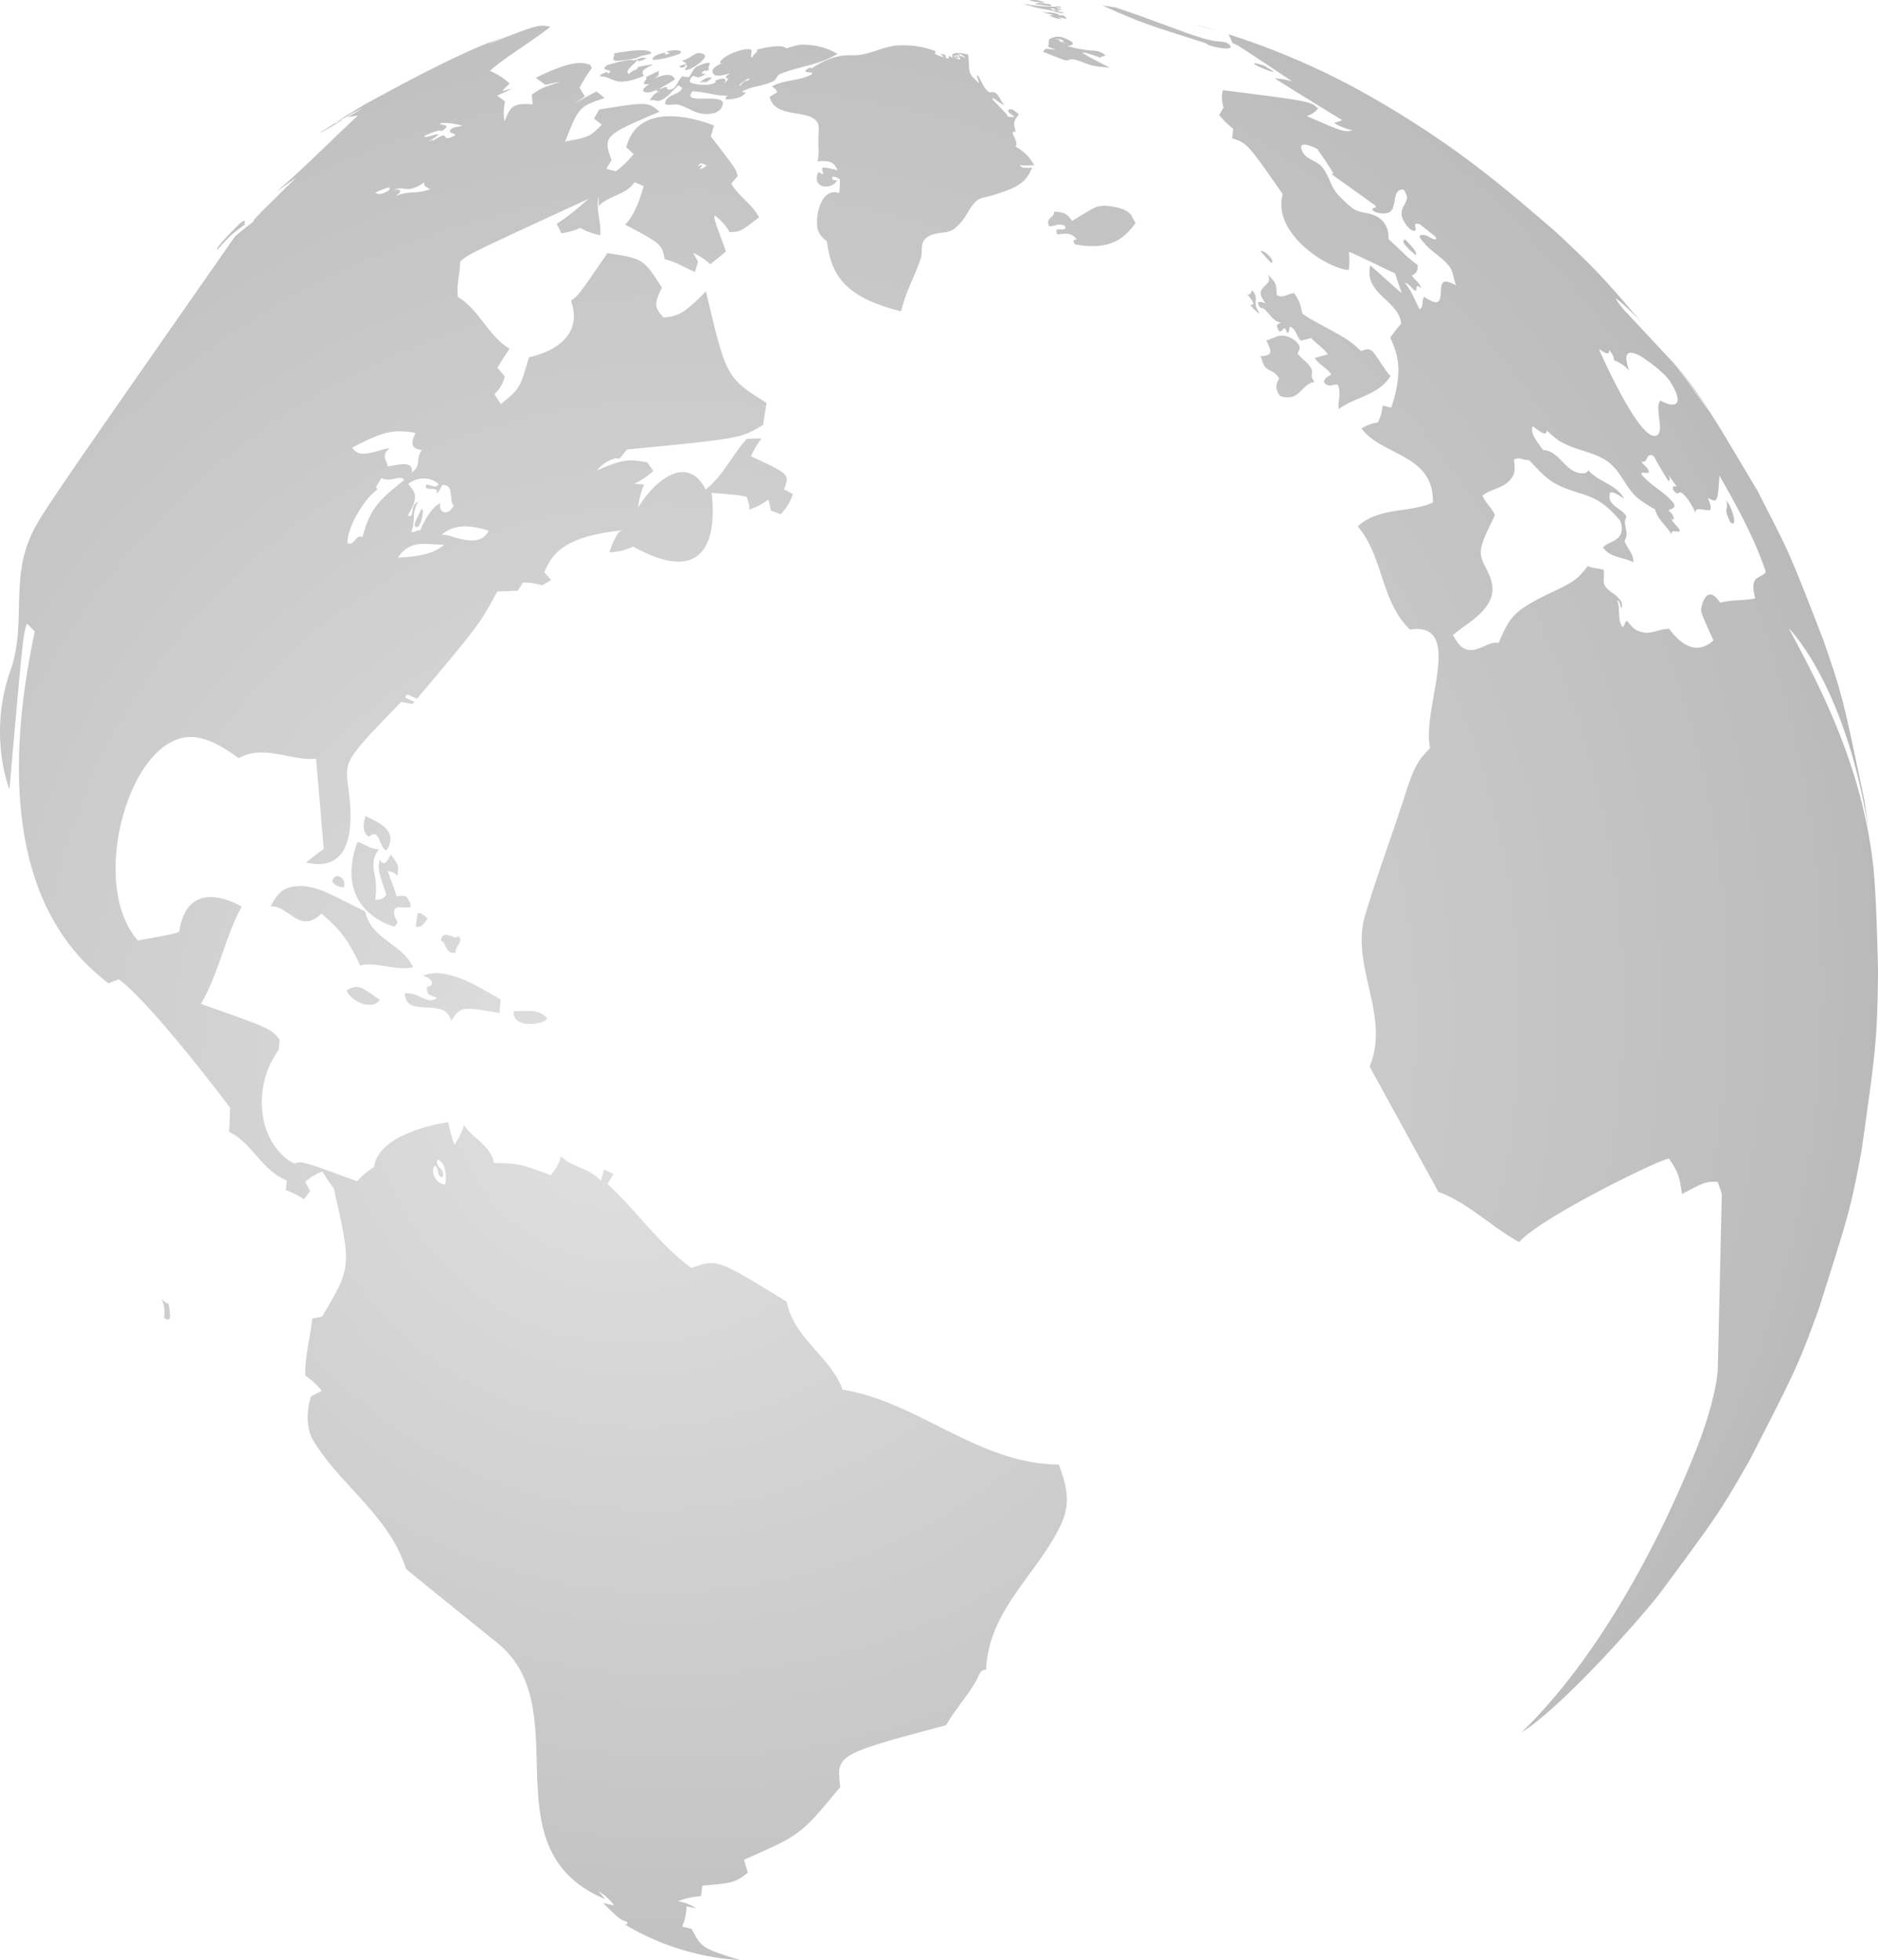 <svg id="Layer_1" data-name="Layer 1" xmlns="http://www.w3.org/2000/svg" xmlns:xlink="http://www.w3.org/1999/xlink"
	viewBox="202.26 188.76 619.3 646.35">
	<defs>
		<style>
			.cls-1 {
				fill: #fff;
			}

			.cls-2 {
				fill: #212121;
			}

			.cls-3 {
				fill: url(#radial-gradient);
			}
		</style>
		<radialGradient id="radial-gradient" cx="474.08" cy="479.27" fx="401.155" fy="555.483"
			r="654.3" gradientUnits="userSpaceOnUse">
			<stop offset="0" stop-color="#e0e0e0;"></stop>
			<stop offset="0.55" stop-color="#bdbdbd"></stop>
			<stop offset="1" stop-color="#828282"></stop>
		</radialGradient>
	</defs>
	<title>Earth 05</title>
	<path class="cls-3"
		d="M425.54,206.82c1.69-.54,1.4-1,.85-1.31-1-.39-4.22,0-4.26.35.22.26.59.11.84.31-.09.43-1.18.63-1.28.52s0-.15,0-.26.05-.24-.25-.26a6.57,6.57,0,0,0-1.7.43,4.17,4.17,0,0,0-2.39,1.51C417.24,208.68,419.34,208.81,425.54,206.82Z">
	</path>
	<path class="cls-3"
		d="M405.74,208.83a40,40,0,0,0,6-.83c.65-.13,1.43-.6,2.06-.79s1.4-.26,2.08-.47c.36-.1.82-.26,1.17-.37-.07-.32-.17-.39-.47-.6-1.67-.74-5.44-.55-11.86.6.15.34.14.56-.06,1.17S404.25,208.78,405.74,208.83Z">
	</path>
	<path class="cls-3"
		d="M771.65,356.3a3.9,3.9,0,0,0,.2,2.32,22.22,22.22,0,0,0,1,2.34s.82.83,1.16.25c.46-.8-.39-4-1.66-6.27a7.34,7.34,0,0,0-.84-1.24c0,.1.06.22.08.32A4.41,4.41,0,0,1,771.65,356.3Z">
	</path>
	<path class="cls-3"
		d="M428.43,210.08c-.11-.29-1,0-2.37.58.33,0,.4.06.5.23s.45.33,1.64-.12c-.05-.05-.05-.05-.17-.09h0l-.08,0c.06-.33.76-.53.88-.39s-.09.41-.32.72c-.39.53-.83,1.13,1.08.6.93-.26,6.58-3.7,4.79-4.93a3.37,3.37,0,0,0-.38-.19,6.23,6.23,0,0,0-1.59-.26,11,11,0,0,0-2.45,1.27,11.93,11.93,0,0,1-2.72,1.27C427.48,209.28,428.87,209.32,428.43,210.08Z">
	</path>
	<path class="cls-3"
		d="M429.4,214.23a5.36,5.36,0,0,0-1.74-.1l-.14-.31c-2,1.11-2,5-5.18,4.41a1.81,1.81,0,0,1-.18-.67c-.48-.15-.59-.18-2.7.77,1.69-1.33,3.69-2.18,5.43-3.43-1-1.47-2-2.23-6.76-.29,1.12-.85,1.27-1,1.47-1.44-.31-.65-.23-.71.33-1.13-1.62.56-3.1,1.42-4.65,2.12.05.15.11.35.17.5-.26.48-.61.91-.87,1.39.05.14.1.33.15.46a3.79,3.79,0,0,0,1.82-.1c-2.48,1.54-2.31,2-2.07,2.58.65.25,1.74.68,4.62-.79a2.53,2.53,0,0,0-.44.53c.42.22.42.22,1.27,0l-.8.41c-1.28.77-1.28.77-2.75,2.82,1.15-.63,2.29.39,3.43,0,2.73-.92,4.14-3.48,6.31-5.09.23.32.23.32,1.1.86-1.05,2.67-5.24,1.91-5.7,5.23a1.47,1.47,0,0,0,.38.25c1.34.37,2.71-.23,4.06.09,2.49.59,4.57,2.21,7.06,2.81a11.37,11.37,0,0,0,2.46.25c5.34-.09,5.17-3.71,5.16-3.74-.36-1.46-3.83-1.37-5.9-1.33-4.2.1-5.8-.22-4.17-2.39,3.94,0,7.71,1.57,11.68,1.39a3.35,3.35,0,0,0-.79.9l.24.35c1.44,0,5-.14,6.45-2.26-.28-.16-.28-.16-1-.07,0-.11,0-.26-.05-.38a24.39,24.39,0,0,1,5.2-1.69,34.51,34.51,0,0,0,3.57-1l1.26-.51c1.16-.48,1.27-2,2.43-2.48,5.46-2.26,11.49-2.8,16.82-5.5.63-.31,1.45-.77,2.08-1.09a21.37,21.37,0,0,0-8.37-2.87c-3.8-.39-3.8-.39-8.51,1-1-.76-2.86-1.23-9.74.43.05.13.12.31.18.44-.57.75-1.41,1.3-1.76,2.23-.38-.1-.38-.1-.11-2.47-1.15-1.29-8.77,1.17-10.49,3.88,0,.11.07.25.1.37a4.33,4.33,0,0,0,.8-.07l-.42.2c-5.18,2.32-2,3.87-2,3.88,1.47.44,3.91-.37,5-.72l-1.24.84-.42.51a3.21,3.21,0,0,0,.92.59,3.57,3.57,0,0,1-1.44,1.39c1.26-1.34,0-1.52-.19-1.54a6.08,6.08,0,0,0-2.76.82l.31.15c-.8,1.86-8.36,1-8.58.12-.13-.54.64-2.19,1.52-1.84,1.33.53,1.33.53,3.67-.65-.42-.23-.93-.17-1.35-.41.29-.39.44-.49,1.33-.89l-.1.31a5,5,0,0,0,1.47-.68l-.35-.09c-.21-.71.46-1.27.36-2-1.45-.21-4.36,1.25-4.38,1.27C430.67,211.58,430.41,213.17,429.4,214.23Zm19.48.56c.54-.21.62,0,.65,0l-.14.1c-.9.62-1.28.81-1.24.61a1,1,0,0,1,.2-.34c-.93.67-1.94,1.45-1.57,1.54h.06a1.89,1.89,0,0,1-.73.27C445.78,216.85,447.85,215.2,448.88,214.79Z">
	</path>
	<path class="cls-3"
		d="M274,271c1.41-1.46,2.69-3,4.2-4.39a41.94,41.94,0,0,1,4.87-3.8c-.4-.35,0-.76-.05-1.13-.3-.39-1.74.81-1.75.82-4.79,4.78-7.27,7.57-7.39,8.31C273.87,270.83,273.85,271,274,271Z">
	</path>
	<path class="cls-3"
		d="M257.88,618.7A4.51,4.51,0,0,1,255.6,617l.17.58a10.59,10.59,0,0,1,.56,5.69c1.64,1.13,2.19.69,1.95-1.58C258.18,620.71,258,619.71,257.88,618.7Z">
	</path>
	<path class="cls-3"
		d="M600.59,203.23l-.54,0c.55.59,7.22,2.32,8.08,1.09-.14-.53-.45-1.76-4.08-1.91-3.14-.14-8.69-2.14-11.35-3.1-6.72-2.42-13.39-5-20.15-7.28-1.67-.57-2.56-.84-2.56-.84-1.41-.22-2.8-.42-4.21-.62l.21.1C578.57,196.26,579.81,196.66,600.59,203.23Z">
	</path>
	<path class="cls-3"
		d="M313.21,229.07c-.84.51-.84.51-5.36,3.42.23.06.23.06,5.64-3.15a7.69,7.69,0,0,0,1.55-1s0,0,0,0c-.95.16-1.53,1-2.46,1.24A4.13,4.13,0,0,1,313.21,229.07Z">
	</path>
	<path class="cls-3"
		d="M403.24,214.62c2.29,1,4.1,1.81,9.52-.12.55-.19,1.26-.48,1.8-.69-.79-1.74-.79-1.74,3.15-3.84a46.9,46.9,0,0,0-5.09.87c0,.4,0,.52-1.14,1.07-1.28.63-1.35.73-1.68,1.22-.27-.09-.27-.09-.66-.53a2.2,2.2,0,0,1,.39-1c.88-1.08,2-1.92,2.92-3l.19,0c.05.08.05.08,0,.27l.09.09a6.16,6.16,0,0,0,2.6-1,.36.36,0,0,0,0-.1c-.36-.06-.76.13-1.09-.14-1.1.23-2.07.83-3.19,1a.25.25,0,0,0,0-.09c-1.37-.53-7.75,1.35-8.47,1.57,0,0-1.24.8-1,1.25.12.21.56.31.92.39.67.15.89.21,1,.49,0,.1-.43.79-.69.62s-.06-.26-.13-.37c-.26-.05-.44-.09-2.31.72l.08.2c-.21.21-.21.21-.76.46A7.13,7.13,0,0,1,403.24,214.62Z">
	</path>
	<path class="cls-3"
		d="M603.34,198.8c-2.23-.67-4.46-1.31-6.71-1.91l1.12.37C599.66,197.82,599.77,197.85,603.34,198.8Z"></path>
	<path class="cls-3"
		d="M469.77,211a3.05,3.05,0,0,0-1.91,1.11l.2.43a9.09,9.09,0,0,1,1.94.22c0,.14,0,.34,0,.49-4.1,2.31-9.08,1.71-13.2,4,1.29.91,1.39,1.06,1.76,2-.13,0-.13,0-2.5,1.45,2,8.64,17.46,2.34,16.15,11.63a48.85,48.85,0,0,0,0,6,15.3,15.3,0,0,1-.35,3.65c4.47-.35,5.29.28,6.64,2.92-4-.94-4-.94-5-.86-.17.67-.17.67.28,2-.38.15-.38.15-1.63-.56-1.72,3.55.89,5.58,4.09,4.5a3.76,3.76,0,0,0,2.08-1.74c-1.14,0-1.52,0-1.71-1l.39-.24a4.75,4.75,0,0,1,2.23.94s0,4.1-.34,4.48c-5.9-2.08-8.18,8.12-6.86,12.41a8,8,0,0,0,2.92,3.47c1.38,11.14,5.82,18.49,24.44,23.11.28-1,.62-2.25.92-3.21,1.57-4.89,4-9.43,5.62-14.32.51-1.58,0-4,.81-5.5,1.19-2.27,4.6-2.71,6.23-2.92a7.63,7.63,0,0,0,3.88-1.17c.46-.34,1-.9,1.42-1.28,2.52-2.28,3.51-5.72,6-8,1.1-1,3.23-1.26,4.66-1.67,9.66-2.85,11.6-4.55,13.7-9.29-3.3.09-3.3.09-4.13-.9,1.59.39,3.2,0,4.8.11a14.62,14.62,0,0,0-6.1-6.11c.84-1.85-.89-3.18-1-4.85a1.47,1.47,0,0,1,1-.05c-.79-3.34-.79-3.34,1.05-5.79-2.24-1.94-2.39-1.88-3.59-1.41.08.69.08.69,2.21,2.27-2.08,0-2.08,0-2.44-.29,0-.45,0-.45-4.92-5.52l.26-.39c1.29.7,2.28,1.9,3.77,2.26-1.66-1.32-2-5-4.86-4.11-2.28-1.31-2.67-4-4.14-5.84-.26,1,.66,1.81.42,2.8-.72-1.25-2.21-1.85-2.73-3.25-.71-1.89-.3-3.9-.69-5.82,0-.14-.06-.32-.08-.45-6.14-1.32-5.34.42-4.92,1.36a3.43,3.43,0,0,0-1.26-.9c-.08.28-.18.65-.25.92a2.94,2.94,0,0,1-1.14-.47l.39-.21c-.19-.36-.43-.82-1.8-.85a3.78,3.78,0,0,0,1,.89c-.41.16-.41.16-3.12-1l.45-.28c-.06-.19-.15-.43-.22-.61a29.88,29.88,0,0,0-13-1.76c-4.89.6-9.29,3.37-14.35,3.19h0l-.48,0h-.08c-6.31-.29-12.26,4-12.92,4.43Zm48.66-4.33a.75.75,0,0,1,.26,0c.31,0,.44,0,.42-.06l.22.16c1.26.95,1.25,1,1.25,1.06s-.21-.05-.67-.27-1-.44-1.07-.37C518.5,207,518.23,206.74,518.43,206.7Zm-1.6.44c.08-.08.47.09.47.24s-.06.09-.1.12c.62.47.84.55,1,.38a.36.36,0,0,1,.42-.08c-1.13-.55-1.24-.63-1.25-.69.16-.06.33,0,.48-.05s.09-.13.06-.22l.16.14c.82.78,1.06,1.41.55,1.4a3.48,3.48,0,0,1-1.08-.41S516.69,207.28,516.83,207.14Z">
	</path>
	<path class="cls-3"
		d="M548.25,201.76c-.28.75,0,1.59-.41,2.32a15.35,15.35,0,0,0,2.69,1.1c-3.1-.33-3.1-.33-3.22-.32-.58.08-.75.68-1.19.95h0l6.86,2.67.86.18c.62.1,1.13-.36,1.73-.36.33,0,.81.07.81.07,2.21.48,4.23,1.57,6.43,2.07.86.2.86.2,5.48.63-8.64-4.29-9-4.86-9.07-5,.53-.09,2.31.43,6.14,1.78-.52-.59,1.07-.39,1.46-.84a6.24,6.24,0,0,0-3.45-1.52,37.19,37.19,0,0,1-9.09-1.56c.9-.16,2.6-.45,1.31-1.44a11.9,11.9,0,0,0-2.22-1.12A5.15,5.15,0,0,0,548.25,201.76Zm3.22.48c.1-.22.33-.09.48-.18v0s-.05-.08-.56-.2a13.12,13.12,0,0,1-1.29-.4s0,0,.63.09a3.92,3.92,0,0,0,.93.13s0,0-.21-.13l.48.16c1,.35,1,.46,1.06.54s-.3.09-.4.21.32.24,1.34.58A8.33,8.33,0,0,1,551.47,202.24Z">
	</path>
	<path class="cls-3"
		d="M544.86,189.75c-.29,0-.57.18-.85.24s-.46.12-.48.18l0,0h0c1.86.11,3.69.5,5.54.67-.31-.12-.36-.2-.21-.33s.07-.2-.25-.3a21.57,21.57,0,0,0-2.73-.39A4.58,4.58,0,0,0,544.86,189.75Z">
	</path>
	<path class="cls-3"
		d="M550.62,192.51a9.66,9.66,0,0,1-2.07-.18l.31,0c1.08.21,2.13.57,3.22.72a3.56,3.56,0,0,0,1.18-.07V193a6.87,6.87,0,0,0-2-.41C550.66,192.49,550.66,192.49,550.62,192.51Z">
	</path>
	<path class="cls-3"
		d="M542.76,190.44a4.07,4.07,0,0,1-1-.05s0,0,0-.07c-.18-.08-.28-.12-2.29-.23l.68.14c1.67.38,3.29.93,5,1.29.05,0,5.17,1,5.66,1s.44-.07.52-.15c-.17-.18-.56-.29-2.08-.34l.07,0c-.09-.32-.51-.18-.62-.47a3,3,0,0,1,1.25.06.17.17,0,0,1,0,.07.47.47,0,0,0-.1.1,4.85,4.85,0,0,0,2.5.23c-.47-.5-1.24-.31-1.71-.79a5.83,5.83,0,0,1,1.78.18c-.19-.05-.2-.07-.25-.13a.78.78,0,0,0,0-.14c-.09-.09-.15-.15-1.08-.28l-.34,0,0,.06c-1,.25-6.83-.26-8-.46A.19.19,0,0,0,542.76,190.44Z">
	</path>
	<path class="cls-3"
		d="M545.22,189.49c.21,0,.21,0,.28,0a0,0,0,0,1,0,0,5.08,5.08,0,0,0-1,0,7.63,7.63,0,0,0,2.34.05c-.07-.08-.24-.15-1.14-.37a5.31,5.31,0,0,1-1.08-.31,10.11,10.11,0,0,0-2.83,0,.33.33,0,0,0,.11.09A14.91,14.91,0,0,0,545.22,189.49Z">
	</path>
	<path class="cls-3"
		d="M622.16,212.4c0-.15-.34-.36-1.27-.92a5.41,5.41,0,0,1-1.3-.89h0c-2.93-1.08-3.84-1.06-3.72-.8l0,.07C616.69,210.6,621.89,212.72,622.16,212.4Z">
	</path>
	<path class="cls-3"
		d="M432.89,216c1.56-.29,1.93-.36,2.19-.1l0,0c.73-.46,2.24-1.42,1.67-1.59h-.06a6.47,6.47,0,0,0-1.66.22A17.14,17.14,0,0,0,432.89,216Z">
	</path>
	<path class="cls-3"
		d="M554,195a2.1,2.1,0,0,0-1.57-1.26c-.1.13-.1.13-1,0,0-.12,0-.36-1.89-.74a4.66,4.66,0,0,0-.63-.12l-3.12-.09h0c1.58.27,3.1.8,4.68,1.1a5.25,5.25,0,0,0-2.08,0,.07.07,0,0,1,0,0,9.6,9.6,0,0,0,3.88,1.17.13.13,0,0,1,0-.06c-.3-.26-.72-.28-1.06-.49C551.32,194.49,551.4,194.46,554,195Z">
	</path>
	<path class="cls-3"
		d="M820.06,474.88l-.09-.82c-3.62-31.46-16.27-56.81-27.85-78.11.18.1,18.94,18.73,26.45,67.29-.5-3.56-1-7.24-1.45-10.3-7.14-34.09-7.27-34.74-13.53-53-3.49-8.93-8-20.91-11.92-29.66l-.42-.9c-2.69-5.75-6.61-13.25-9.5-18.9-16.88-28.41-17.54-29.52-29.56-45.16l-.5-.58c1.57,2,3.24,4.13,5,6.54l9.11,12.91.11.18c-4.08-5.13-7.45-10.78-11.66-15.82L739,292.22a27.56,27.56,0,0,1-3.9-4.91l.19-.08a67.83,67.83,0,0,1,8.84,8.52c-13.19-15.63-16-18.51-28.92-30.61-18.58-16-33.26-28.59-61.08-44.61a245.48,245.48,0,0,0-46.69-20.44l0,0,1.34,3c1,.11,1,.11,19.61,12.52a24,24,0,0,0-5.76-1c7,4.45,22.1,13.69,22.25,13.79l-2.67.94a21.58,21.58,0,0,0,6.12,2.41c-2.93.57-2.93.57-15.15-4.71a7.17,7.17,0,0,0,3.74-2.55c-2.75-2.37-2.75-2.37-31.39-6a9.09,9.09,0,0,0,.24,5.65l-1.46,2.54a25.46,25.46,0,0,0,4.62,4.54c-.11.94-.25,2.2-.35,3.14,4.93,1.59,4.93,1.59,16.69,18.42-3.69,12.95,15,24.78,21.78,25a21.92,21.92,0,0,0,0-5.89c.59,0,.59,0,15.26,7.05.63,1.93,1.5,4.5,2.18,6.41-.41-.21-.41-.21-10.34-9.09-2.3,9.42,9.35,11.44,10.19,19.2a54.5,54.5,0,0,0-3.64,4.63c2.17,4.86,4.63,10.36.35,23.08l-2.85-.67a15,15,0,0,1-1.57,5.57,14.19,14.19,0,0,0-5.42,1.95c6.79,9.17,24,8.44,23.57,24.44-8,3.58-17.77,1.38-24.79,7.89,8.49,9.92,7.55,24.62,17.19,34,18.48-2.71,3.69,26.17,6.69,39.05-3.51,3.73-5,5.27-8,14.63-4.32,13.55-9.36,26.86-13.43,40.5-5,16.81,8.46,33.07,1.47,49.93l22.68,41.31c10,3.69,17.43,11.57,26.64,16.56,7-8,45.48-26.92,49.38-27.54,3,4.31,3.51,6,4.31,11.69,7.78-4.08,7.78-4.08,11.77-4,.41,1.39,1.35,3.17,1.35,4.61l-1.31,57.17c-.49,7.88-4.44,19.31-5.23,21.52-.91,2.53-22.55,62.45-59.55,98.29h0c11.8-7.39,33.95-31.38,45.2-45.27,19.18-25.9,20.33-27.45,30.23-44.82,15.2-29.7,15.79-30.86,22.52-49.19,10.28-32.35,10.68-33.62,14.27-52.82,4.76-33.7,5.15-36.45,5.39-59.19C821.32,498.6,821,485,820.06,474.88ZM732.93,304.13c1.22,1.63,1.57,2.41,1.56,3.44a11.4,11.4,0,0,1,5,3.41c-.73-2.19-2.67-8,3.17-5.11,1.38.69,8.29,5.36,10.47,8.9,4.89,7.94.92,7.58-.42,7.29a13.31,13.31,0,0,1-2.86-1.19c-1,.95-.81,2.79-.42,5.95s.27,4.12-.29,5.1c-5,5.42-19.51-27.77-19.64-28.13C731.45,305.13,733,306.19,732.93,304.13Zm18.86,40.53c-.16-.21-.34-.44-.58-.7C751.3,344,751.34,344,751.79,344.66Zm-74.38-59.59c-.12,3.52-.95,4.59-5.51,1.58-.95,1.2,0,3.05-1.44,4.1-1.71-2.9-2.68-6.24-5-8.77,1.66.3,2.26,2,3.62,2.7.44-.43.17-1,.37-1.53.45-.06.53-.07,1.4.61-.36-1.83-2.15-2.65-3-4.18l.5-.22c1.14-.75,1.47-1.5,1.41-3.22-3.54-2.46-6.37-5.72-9.63-8.51.24-5.93-3.74-7.94-7.12-8.58-3.82-.72-4.41-.83-9.45-6-2.63-2.72-3-6.78-5.6-9.5-2-2.12-5.75-2.28-6.55-5.77-.7-3.06,5.18.07,5.25.14s5.38,7.68,5.24,8.1a1.92,1.92,0,0,1-.58.16c14,10,14,10,14.79,10.65-.26.53-.87.49-1.29.75-.19,1.4,4.35,2.17,5.85,1,2.4-1.87.49-7.73,4.5-7.28a10.39,10.39,0,0,1,.91,1.79c.26,1,.28,1.45-1.05,3.81a4.56,4.56,0,0,0,.18,4.73c1.42,2.72,3.46,3.85,3.83,3,.28-.65-.48-1.32.05-2,.12-.13.46-.22,1.46.14q2.56,2,5.08,4.07a2.88,2.88,0,0,1,.2.65l-.22.25c-1.72-.2-3-2.07-5-1.35a.49.49,0,0,0-.2.56A13.15,13.15,0,0,0,672,269c2.41,2.91,6,4.63,8.24,7.69,1.38,1.83,1.3,4.18,2.2,6.19C677.8,280.33,677.51,282,677.41,285.07Zm103.35,95.45c-.57,1.48-.23,3.23.31,5.55-3.8.84-7.77.36-11.54,1.44-4.63-6.95-6.23,1.57-6.24,1.66-.22,1.41-.22,1.41,4,10.74-2.6,2.46-7.94,5.25-14.53-3.74-2.93-.21-5.58,1.7-8.55,1.13-2.67-.52-3.36-1.35-5.42-3.83-.88.41-.63,1.65-1.5,2.06-1.81-2.74-.55-6.1-1.79-9,.71.49.71.49,1.42,2.95a2.84,2.84,0,0,0-.58-3.08c-1.23-1.71-3.34-2.45-4.61-4.13s-.15-3.82-.7-5.67c-4.64-.84-4.64-.84-5.08-1.27-3,3.72-4,5-10.42,8-14.07,6.6-15.24,8.49-19.06,17.41-3.62-.49-6.35,2.91-10,2.29-2.49-.43-3.64-2.4-5.09-4.89,1.45-1.16,3.42-2.64,4.93-3.71,10.57-7.5,8.85-12.94,5.74-18.79-2.67-5-1.77-6.84,3.23-17.08-1.17-2.27-3.08-4.06-4.2-6.36,2.74-2.19,6.64-2.33,9.06-5.09,1.9-2.17,1.75-3.52,1.37-6.78,1.69-1.05,3.3.34,5,.15,5.64,6.08,7.35,7.92,15.4,10.49,5.82,1.85,9,2.87,14.54,9.39,0,0,1.38,2.73,0,5-1.32,2.08-4,2.2-5.58,3.9,2.4,3.52,6.71,3.14,10,4.9.19-2.85-2.18-4.64-2.93-7.1,1.93-2.49-.86-5.4.68-7.93h0c-1.45-2.88-6.86-3.72-5.33-8,1.16,0,1.47.05,4.51,2.06-2.55-4.84-8.46-5.47-11.76-9.36a2.67,2.67,0,0,1-.92.94c-6.53.87-8.12-7.36-14-7.62-3.27-4.44-4-5.58-3.49-7.8,1.47.72,2.49,2.21,4.24,2.41a3,3,0,0,0,.5-1c1,.85,2.25,2.06,3.31,2.83,5.1,3.7,11.8,3.77,16.89,7.48,4.52,3.3,5.92,9.23,10.48,12.49a41.88,41.88,0,0,0,5,3.15c.78,3.37,3.74,5.32,5.33,8.16a4.62,4.62,0,0,1,.49-1l2,.25.35-.52c-.9-1.43-2.24-2.52-3.06-4l.5.48.57-.07a3.22,3.22,0,0,0-1.66-2.71c.08-.15.17-.34.24-.49,2.54-.6,1.33-2.16,1.27-2.23-3-3.74-7.54-5.69-10.54-9.4,0-.16.08-.36.11-.52.78-.11,1.55.21,2.32-.05,0-1.73-1.75-2.35-2.45-3.64.19,0,.42.06.61.06,1.44,0,1-2.15,2.46-2.21.94-.05,1.38.85,1.92,2,0,.06,3.72,6.4,4,6.57.14-.15.32-.35.45-.51a4.3,4.3,0,0,0-.68-1.73c.54.73,1.41,1.95,2.89,4a5.18,5.18,0,0,0-1.18,0c-.15.83-.21,1.18,1.21,2.34a2.86,2.86,0,0,0,1.09-.43c2.4.82,5.08,6.74,5.09,6.8-.24-2.36,3.34-.41,4.94-1,.16-.92.22-1.3-.91-3.93,3.24,1.67,3.24,1.67,3.86-7.34l2.13,3.75c9,16,11.3,22.66,13.17,28C783.63,378.93,781.41,378.81,780.76,380.52Z">
	</path>
	<path class="cls-3"
		d="M371.68,522.18c-.59,5.49,8.4,4.64,10.48,3a2.61,2.61,0,0,0,.47-.47c.05-.07.1-.17.14-.24a7.84,7.84,0,0,0-5-2.31C375.76,522.07,373.72,522.26,371.68,522.18Z">
	</path>
	<path class="cls-3"
		d="M343.19,491.65l.09-.13c-.91-.47-1.49-1.47-2.6-1.62a4,4,0,0,0-.69,0l-.63,4.4C341.21,494.73,341.91,493.64,343.19,491.65Z">
	</path>
	<path class="cls-3"
		d="M566.12,256.62c-2.62.24-2.62.24-10.28,5-2-2.75-2.73-2.81-6-3.06,0,.22,0,.51,0,.74-.45.91-1.51,1.32-1.91,2.27a3.12,3.12,0,0,0,.24,1.76c1.39.18,2.66-.73,4.06-.5,1.21.2,1.78.88,1.13,1.36-.81.6-1.85-.22-2.64.43-.35.28.06,1,.31,1.48,3.37-.49,4.43-.53,6.32,1.59-1.11.22-1.45.28-.62,1.66,11,2,16-1.4,20-7.07a26.61,26.61,0,0,1-1.36-2.46C573.5,256.88,566.79,256.56,566.12,256.62Z">
	</path>
	<path class="cls-3"
		d="M327.7,466.44c.78,1.8,1.13,2.38,2,2.73a9.07,9.07,0,0,0,1.1-2.32c1.29-4.59-3.43-6.82-8-9-.07.2-.15.47-.21.67-.8,3.08-.46,4.76,1.26,6.22C326,462.79,326.7,464.11,327.7,466.44Z">
	</path>
	<path class="cls-3"
		d="M352.49,502.94c-.13-1.56,1.18-2.55,1.52-3.92a1.33,1.33,0,0,0-.84-1.61l0,.14c-.18.48-.58.42-1.78,0-2.32-.88-3.36-.89-3.75,1.37.69.39,1,.66,1.56,1.89S350.35,503.21,352.49,502.94Z">
	</path>
	<path class="cls-3"
		d="M342.88,521c5.14.2,7,.86,8.21,4.33,3-4.74,3.74-4.62,15.88-2.52.13-1.49.25-3,.39-4.47-8.21-4.77-13.64-7.93-19.86-8.64a12.47,12.47,0,0,0-5.75.77c4.56,1.65,2.67,3.42,2.13,3.56a3.67,3.67,0,0,1-.74,0,4.15,4.15,0,0,0,.15,2.2c.8,1,2.09,1,3.06,1.64-1.71,1.17-2.91.8-5.46-.39a9,9,0,0,0-5.15-1.17C336.1,520.06,337.84,520.76,342.88,521Z">
	</path>
	<path class="cls-3"
		d="M319.6,467.93c-6.65,21.26,12,26.2,12.76,26.4.94-1.06,1.19-1.35.55-2.4-1.27-2.1-.84-4,.87-4,3.51.12,3.51.12,3.63,0a1.79,1.79,0,0,0,.2-.26c.48-.84-1.3-3.19-1.32-3.21-.58-.43-1.57-.33-3.28-.14-.75-2.84-1.95-5.54-2.87-8.34,2.15.27,2.76,1.14,3.12,1.65.65-3.38.39-3.73-2.14-7.08q-2.1,4.68-3.69,1.61c-.5,3.65-.5,3.65,2.24,11.61-.9,1.31-1.76,1.69-3.69,1.63a21.83,21.83,0,0,0-.23-8.33c-.69-4.17-.44-5.57,1.48-8.31-2.66.1-4.65-1.73-7.06-2.38Z">
	</path>
	<path class="cls-3"
		d="M320,514.21a5.29,5.29,0,0,0-3.43,1.2c1.69,3.73,7.85,6.3,10.55,3.53.14-.15.3-.37.42-.52-1.76-1-3.32-2.38-5.1-3.37A5.42,5.42,0,0,0,320,514.21Z">
	</path>
	<path class="cls-3"
		d="M315.72,481.1a2.65,2.65,0,0,0-2-3.42c-1.44-.07-1.8,1.29-1.92,1.74a4.29,4.29,0,0,0,3.83,1.85Z"></path>
	<path class="cls-3"
		d="M621.09,273.51l-.16-.18c-.71-.82-2.1-2-2.79-1.81a.43.43,0,0,0-.19.14q1.68,1.81,3.34,3.67C622.41,275.45,621.69,274.25,621.09,273.51Z">
	</path>
	<path class="cls-3"
		d="M329,507.3c3.31.55,6.17,1,8.52.61.29-.05.67-.15.95-.21-3.39-7.72-14-9.26-15.74-18.37-15.12-7.6-15.12-7.6-20.37-8.4-6.25-.2-8.4,1.91-10.87,6.72,2.35-.09,3.88.9,6.2,2.51,4,2.8,6.36,3.7,10.58-.12,6,4.95,9,8.94,12.75,17.09,2.13-.54,3.67-.51,7.87.15Z">
	</path>
	<path class="cls-3"
		d="M616.35,288a4.1,4.1,0,0,0-.44-2.56c-.25-.5-.66-.87-.86-.77-.31.29-.23.8-.59,1.06a1.07,1.07,0,0,1-.93,0c1.28,1.55,3,3.68,1.3,3.52l-.34-.05c1.35,1.72,2.25,2.55,3.21,2.95C616.34,290.19,616.25,289.34,616.35,288Z">
	</path>
	<path class="cls-3"
		d="M634.88,312c.1-.71.18-1.33-.89-2.73s-2.74-2.42-3.78-3.94c.17-.77.88-1.41.59-2.3-.55-1.7-3.85-4.33-7.35-3.36-1.21.41-2.37,1-3.57,1.37,1.66,3.56,2.35,5-2,5.18.69,1.08.69,2.46,1.52,3.49a6,6,0,0,0,1.76,1.26,6.21,6.21,0,0,1,2.93,2.54c-.81,1.46-1.71,3.12.26,5.77a6.47,6.47,0,0,0,4.24.27c2.79-1,3.93-4.42,7.12-4.8C634.86,313.36,634.72,313.1,634.88,312Z">
	</path>
	<path class="cls-3"
		d="M660.85,312.71c-1-.95-1-.95-4.23-5.74-2.18-3.19-2.4-3.53-5.58-2.47-3.83-3.58-3.83-3.58-14.27-9.26a45.92,45.92,0,0,1-4.9-2.94,4.65,4.65,0,0,1-.46-1.59,12.41,12.41,0,0,0-2.44-5.29c-1.91.08-3.64,1.88-5.7.63-.08-3.39-.1-4.1-2.94-6.71l.34.72c.23,1.1.18,1.57-1.21,2.88-1.89,1.77-2.09,2.77.17,5.92-1.11-.57-2-.69-2.53-.36a2.13,2.13,0,0,0,.84,1.71c.24.2.74.14,1,.32,2,1.45,3,4.29,5.87,4.59-1.67.59-1.93,1-.64,3,.78-.08,1.07-.88,1.71-1.17.36.36.38.39.77,1.51,1,.14.59-1.34,1-2,2.19.78,2,3.42,3.67,4.64,1.11-.29,2.21-.57,3.3-.87,1.75,1.89,4,3.23,5.52,5.39-1.41.39-2.86.77-4.32,1.15,1.33,2.32,4.09,3.22,5.45,5.51-2,1.18-2.3,1.36-2.42,2.61a3.47,3.47,0,0,0,1.62,1c1,.15,1.88-.45,2.86-.33,1.44,2.63,0,5.41.39,8.09C649.15,319.65,656.89,319.1,660.85,312.71Z">
	</path>
	<path class="cls-3"
		d="M340,359.15a12,12,0,0,0-1,2.38c-.21,1,.41,1.05,1,1h0c.09,0,.28,0,.67-.84.52-1.1,1.68-4.74.59-5.14h0C340.43,358.24,340.43,358.24,340,359.15Z">
	</path>
	<path class="cls-3"
		d="M665.86,268l-.23-.22a.85.85,0,0,0-.43.2c-.61.63.56,2.1,3.92,4.92C669.43,272.47,669.42,271.46,665.86,268Z">
	</path>
	<path class="cls-3"
		d="M480.15,647c-4.09-11-16.11-16.89-18.45-29-23-14.16-23-14.16-31.41-11.14-10.72-7.73-18-18.88-27.67-27.64l1.93-3.35-3.09-1.49c-.32,1.13-.76,2.64-1.08,3.78-3.46-4.23-9.43-4.39-13.16-8.16a13.49,13.49,0,0,1-3.4,6.24c-10.41-3.81-10.41-3.81-18.66-4-1.13-5.88-7-8-9.87-12.49a21,21,0,0,1-3.2,6.47,46.51,46.51,0,0,1-2-7.43c-.23,0-23,3.14-24.45,14.78a24.65,24.65,0,0,0-5.62,4.71c-18.25-6.71-18.25-6.71-20.74-5.82-11.8-6.26-14.33-24.86-5.09-37.54.1-1.12.19-2.24.3-3.35-3.05-3.7-3.05-3.7-26-11.78,6-10.07,7.87-21.87,13.48-32.09-5.37-3-18.13-8-20.64,8.33-2.12.75-2.12.75-13.6,2.84-17-19.11-2-70.4,19.53-66.92,5.22.84,10.15,4.29,13.74,6.8,8.54-4.66,17,1,25.5.2C309,468.53,309,468.53,309,468.7c-1.78,1.28-4.1,3.08-5.81,4.45,17.72,4.18,14.84-17.74,13.9-24.94-1.15-8.73-1.15-8.73,17.45-28l3.78.68.58-.69c-.86-.36-1.7-.75-2.54-1.17s-.09-1.49.65-1.12c.91.46,1.83.87,2.76,1.25,20.51-24.33,20.65-24.59,26.48-35.38,2,0,4.72-.14,6.73-.22.52-.82,1.22-1.9,1.74-2.71a20.26,20.26,0,0,1,6.32.94l3-1.76-2.32-2.59c2.58-5.5,5.5-11.73,25.79-13.8l-1.06.5a18,18,0,0,0-3.15,6.76,19.66,19.66,0,0,0,7.75-1.91c28,15.54,26.88-9.63,25.86-17.72,8.44.68,8.44.68,11.64,1.32l.84,3.1-.12,1.14a21.78,21.78,0,0,0,6.4-3.36l.87,3.7,3.19,1.14a17.78,17.78,0,0,0,4-6.64l-2.88-1.55c1.82-5,1.82-5-10.95-10.89a25.74,25.74,0,0,1,3.5-5.89l-4.85.09c-4.82,5.35-7.81,12.18-13.59,16.75-5.83-11.63-16.52-3.54-22.25,5.92a28.49,28.49,0,0,1,1.93-7.6l-3.23-.19a26.39,26.39,0,0,0,6.31-4.25c-.6-.85-1.4-2-2-2.84-5.71-1-7.63-1.29-16.61,2.67a11.5,11.5,0,0,1,6.11-4l1.38.09h0l2.41-3c37.61-3.65,37.61-3.65,44.91-8.15q.55-3.64,1.13-7.21c-13.26-8.35-13.26-8.35-20-36.8-7.7,7.9-9.39,8.11-13.92,8.67-2.63-2.9-3.61-4-.58-9.87-6.15-9.57-6.15-9.57-18-11.4-9.46,13.85-9.46,13.85-12,15.7,5.33,15.22-13.63,18.6-13.83,18.61-3.06,10.37-3.06,10.37-9.27,15.45l-2.16-3.21a11.62,11.62,0,0,0,3.42-5.86L366.31,310c1.13-1.92,2.73-4.42,4-6.24-7.1-4.26-9.93-12.78-17-17.05-.66-3.92.7-7.73.69-11.62,2.35-2.34,2.35-2.34,42.33-20.76l-1.54,1.31a69.75,69.75,0,0,1-8.93,6.94l1.51,3.09a22.06,22.06,0,0,0,6.26-1.77,20.67,20.67,0,0,0,6.59,2.42c.37-4.31-1.56-8.52-.53-12.85v3.2c3.36-3.47,9-3.58,11.8-7.83l3,1.27c0,.09-2.13,8.88-6.09,12.71,12.05,6.41,12.05,6.41,13.06,11.4,3.57.85,6.66,2.85,10,4.21.29-1,.69-2.36,1-3.37-.5-.88-1.15-2.05-1.65-2.92a21.47,21.47,0,0,1,5.69,3.76c1.56-1.25,3.63-2.94,5.17-4.22-3.85-10.49-3.85-10.49-3.84-11.94a16.57,16.57,0,0,1,5,5.56c3.59-.11,3.59-.11,9.72-4.88-2.26-4.36-6.69-6.91-9.16-11.09l2.14-2.52c-.57-2.33-.57-2.33-8.85-13.05.31-1.08.73-2.51,1-3.6-.24-.11-24.36-10.32-28.92,7.17l2.46,2.25a34.74,34.74,0,0,1-5.88,5.68l-3.14-.86c.52-.85,1.22-2,1.75-2.85-3.1-7.91-2-8.36,15.78-15.95-3.89-3.29-3.89-3.29-19.87-.74-.51.9-1.2,2.09-1.72,3l2.61,2c-4.15,4.09-4.15,4.09-12.12,5.55,4.53-11.43,4.53-11.43,13-14.32L399,218.92c-2.31,1.14-5.32,2.8-7.52,4.13l3.65-2.5-1.73-2.86a51,51,0,0,1,4-6.47l-.51-1.07c-2.47-.81-5.53-1.82-17.94,4.25l3.17,2.35c1.43-.31,3.34-.77,4.8-.95-5.81,1.87-5.81,1.87-9.31,4.13.09,1,.22,2.27.31,3.25-6.75-.52-7.29.77-9.31,5.58a16.42,16.42,0,0,1,.21-6.55l-2.62-1.91,2.94-1.32,2-1h0l-3.29.8c.73-.75,1.71-1.73,2.44-2.47a21.13,21.13,0,0,0-6.52-4.18c6.29-5.36,13.52-9.43,20-14.54-4-.77-4-.77-20.8,5.81.78-.4,1.59-.8,2.43-1.19l3-1.17c-13.32,4.32-36.21,16.87-44.82,21.59l-.09,0c-3.37,2-7.82,4.76-11.15,6.83l.73-.44,3.6-1.82c1.86-1.13,1.86-1.13,1.86-1.14h0l3.24-1.66c-1.44,1-3.17,2-4.89,3l3.42-.55c-9,8.34-17.63,17.2-27,25.23,2-1.44,4.72-3.38,6.72-4.86C286,261,286,261,285.78,261.87q-3,2.31-5.89,4.67c-65.21,93.4-65.21,93.4-68.13,100.55-5.59,13.69-1.06,28.8-6,42.58-7.6,21.34-.47,39.19-.38,39.32,4.47-50.76,4.47-50.76,5.78-54.6l2.58,2.59C196.15,479.4,227.61,504.68,238,513l3.45-1.32C252.58,520,278,553.8,278.18,554.1Q278,558,277.84,562c7.66,3.77,10.84,12.82,19,16-.1,1-.23,2.24-.32,3.19a30.36,30.36,0,0,1,6,3c.61-.8,1.44-1.87,2.05-2.68l-1.66-3a15.83,15.83,0,0,1,5.72-3.45,36.6,36.6,0,0,0,3.68,5.47c5.9,26,5.9,26-3.83,42.35l-3.26.65c-.56,6.3-2.53,12.44-2.26,18.84h0a26.32,26.32,0,0,1,5.44,5l-3.6,1.85c-2.61,8.43.31,13.79.34,13.84,8.93,15.25,25.26,25.16,30.91,42.78.13.38.13.38,30.21,24.66,27,21.79-3.82,67.94,35.58,84.52-.65-.78-1.51-1.83-2.17-2.61a17.31,17.31,0,0,1,5.1,4.65l-3.62-.77c5.56,5.44,5.56,5.44,7.79,6.16.66,1-.08.9-.83.78a84.16,84.16,0,0,0,38.16,11.88c-12.6-4-12.6-4-15.95-10.33l-3.13-.73a16.76,16.76,0,0,0,1.44-6.69l3.24.66a15.55,15.55,0,0,0-6-2.35,23,23,0,0,1,7.54-1.62c.15-1.06.33-2.46.47-3.51,10.55-.89,10.63-1,15-4.26L447.6,802c18.68-8.19,18.68-8.19,31.76-24-1.29-10.68-1.29-10.68,34.9-20.37,3.07-5.33,7.31-9.88,10.27-15.29,1.11-3,2-3,2.93-3,.76-19.5,16.56-31.23,24.32-47.12,3.92-8,2.15-13.28-.31-20.54C524.89,671.55,505.34,651.11,480.15,647Zm-46.8-404.32a1.54,1.54,0,0,1,.65.07c.44.14.84.38,1.28.54l-.16.15a3,3,0,0,1-2.14,1c.44-.52,1.16-1.4.6-1.31a4.41,4.41,0,0,0-1.13.51C432.6,243.28,432.85,242.74,433.35,242.69Zm-85,126c-4.08,3.17-8.6,3.51-14.84,4a9,9,0,0,1,5.11-4.13,12.6,12.6,0,0,1,3.44-.45c2.24,0,4.47.28,6.71.26Zm-11.46-20.35c4-3,8.22-1.75,10,.08-1,1.67-2.74,0-4.1.17-.39,1.06-.06,1.35,1.54,1.38s2.31.16,1.89,1.38c.57-.14.57-.14,1.9-2.68,2.4,0,2.7,1.47,2.86,3.57s.29,2.51.92,3.3c-.11.17-.26.42-.38.59-1.72,2.39-3.94,1.86-4.14-.3a6.35,6.35,0,0,1,.07-1.15c-3,1.6-5,5.28-6.65,9-1-.27-1.87.8-2.91.46a12.5,12.5,0,0,0,.83-4.82,10.28,10.28,0,0,1,1.44-5.11c-2.22.83-1.48,3.16-2.35,4.66l-.45.11a1.89,1.89,0,0,1-.6-.31C340.42,352.6,339.38,351.36,336.88,348.38Zm26.53,15.35c-.09.18-.2.42-.3.6-2.42,4.12-7.94,2.55-11.58,1.5a11,11,0,0,0-3.61-.7C351.68,361.92,356.16,361.52,363.41,363.73ZM342.24,233.58c1.91-.9,5.2-2.3,5.68-1.55,2.53-1.71,1.44-1.92.65-2.08s-1.16-.22-1.21-.54c2.44-.27,3.9,0,7.41.77-1.1.47-2.4.23-3.44.93-.34.23-1.36,1-.16,1.5,1.45.58,1.64.65.31,1.22-2,.83-2.21.39-2.42,0-.38-.67-1-.58-4.06,1.36-.13-.33-.33-.35-1.29.15.17-.34.77-.52.77-.52.33-.09,2.39-1.44,2.34-1.76-.2-.09-.44-.06-1.86.33C343.38,233.85,342,234.23,342.24,233.58ZM335.46,251c2.51.34,4.06-.35,6.8-2.13-.35,1.07.07,1.3,1.82,2.25l-.85.31a17.46,17.46,0,0,1-4.83.79,15.64,15.64,0,0,0-5.66,1.17c2.33-1.6,1.41-2,.9-2.1a2.56,2.56,0,0,0-1.64.31A4.08,4.08,0,0,1,335.46,251Zm-4.73.05a1.16,1.16,0,0,1-.61.73c-2.51,1.4-3.36,1-4,.49l-.07-.06C329.17,250.91,331,250.14,330.73,251Zm8.55,80.5c-.86,1.82-2.48,5.21,2.06,5.56a7.49,7.49,0,0,0-1.21,4,3.91,3.91,0,0,1-1,2.5,12.25,12.25,0,0,1-1,.91c.15-3.42-2.44-3-8.11-1.92.05-1.27-1-2.26-.85-3.56.14-1.1.19-1.16,1.6-2.46-3.33.36-6.42,2.18-9.9,1.68a4.66,4.66,0,0,1-2.49-1.9C327.79,331.51,331.48,330.06,339.28,331.53Zm-12.54,18.62a2.38,2.38,0,0,0-.52-.71c0-.05,0-.05,1.86-3.14a2.91,2.91,0,0,0,1,.46,7.71,7.71,0,0,0,3.44-.21c1.73-.34,2.59-.4,3,.49l-.5.41c-7.13,5.74-10.7,8.62-13.22,18.4-2.28-1.06-2.61,3-4.93,2C316.67,362.62,322.43,353.13,326.74,350.15Zm22.51,227.61c0,.61-.08,1-.13,1.52-3.09,0-5.06-4.17-3.55-6.12,1.78.61.45,3.23,2.4,3.74h.27a2.67,2.67,0,0,0-.85-2.94,2.63,2.63,0,0,1-.84-2.93C347.82,571.72,349.48,573.16,349.25,577.76Z">
	</path>
</svg>